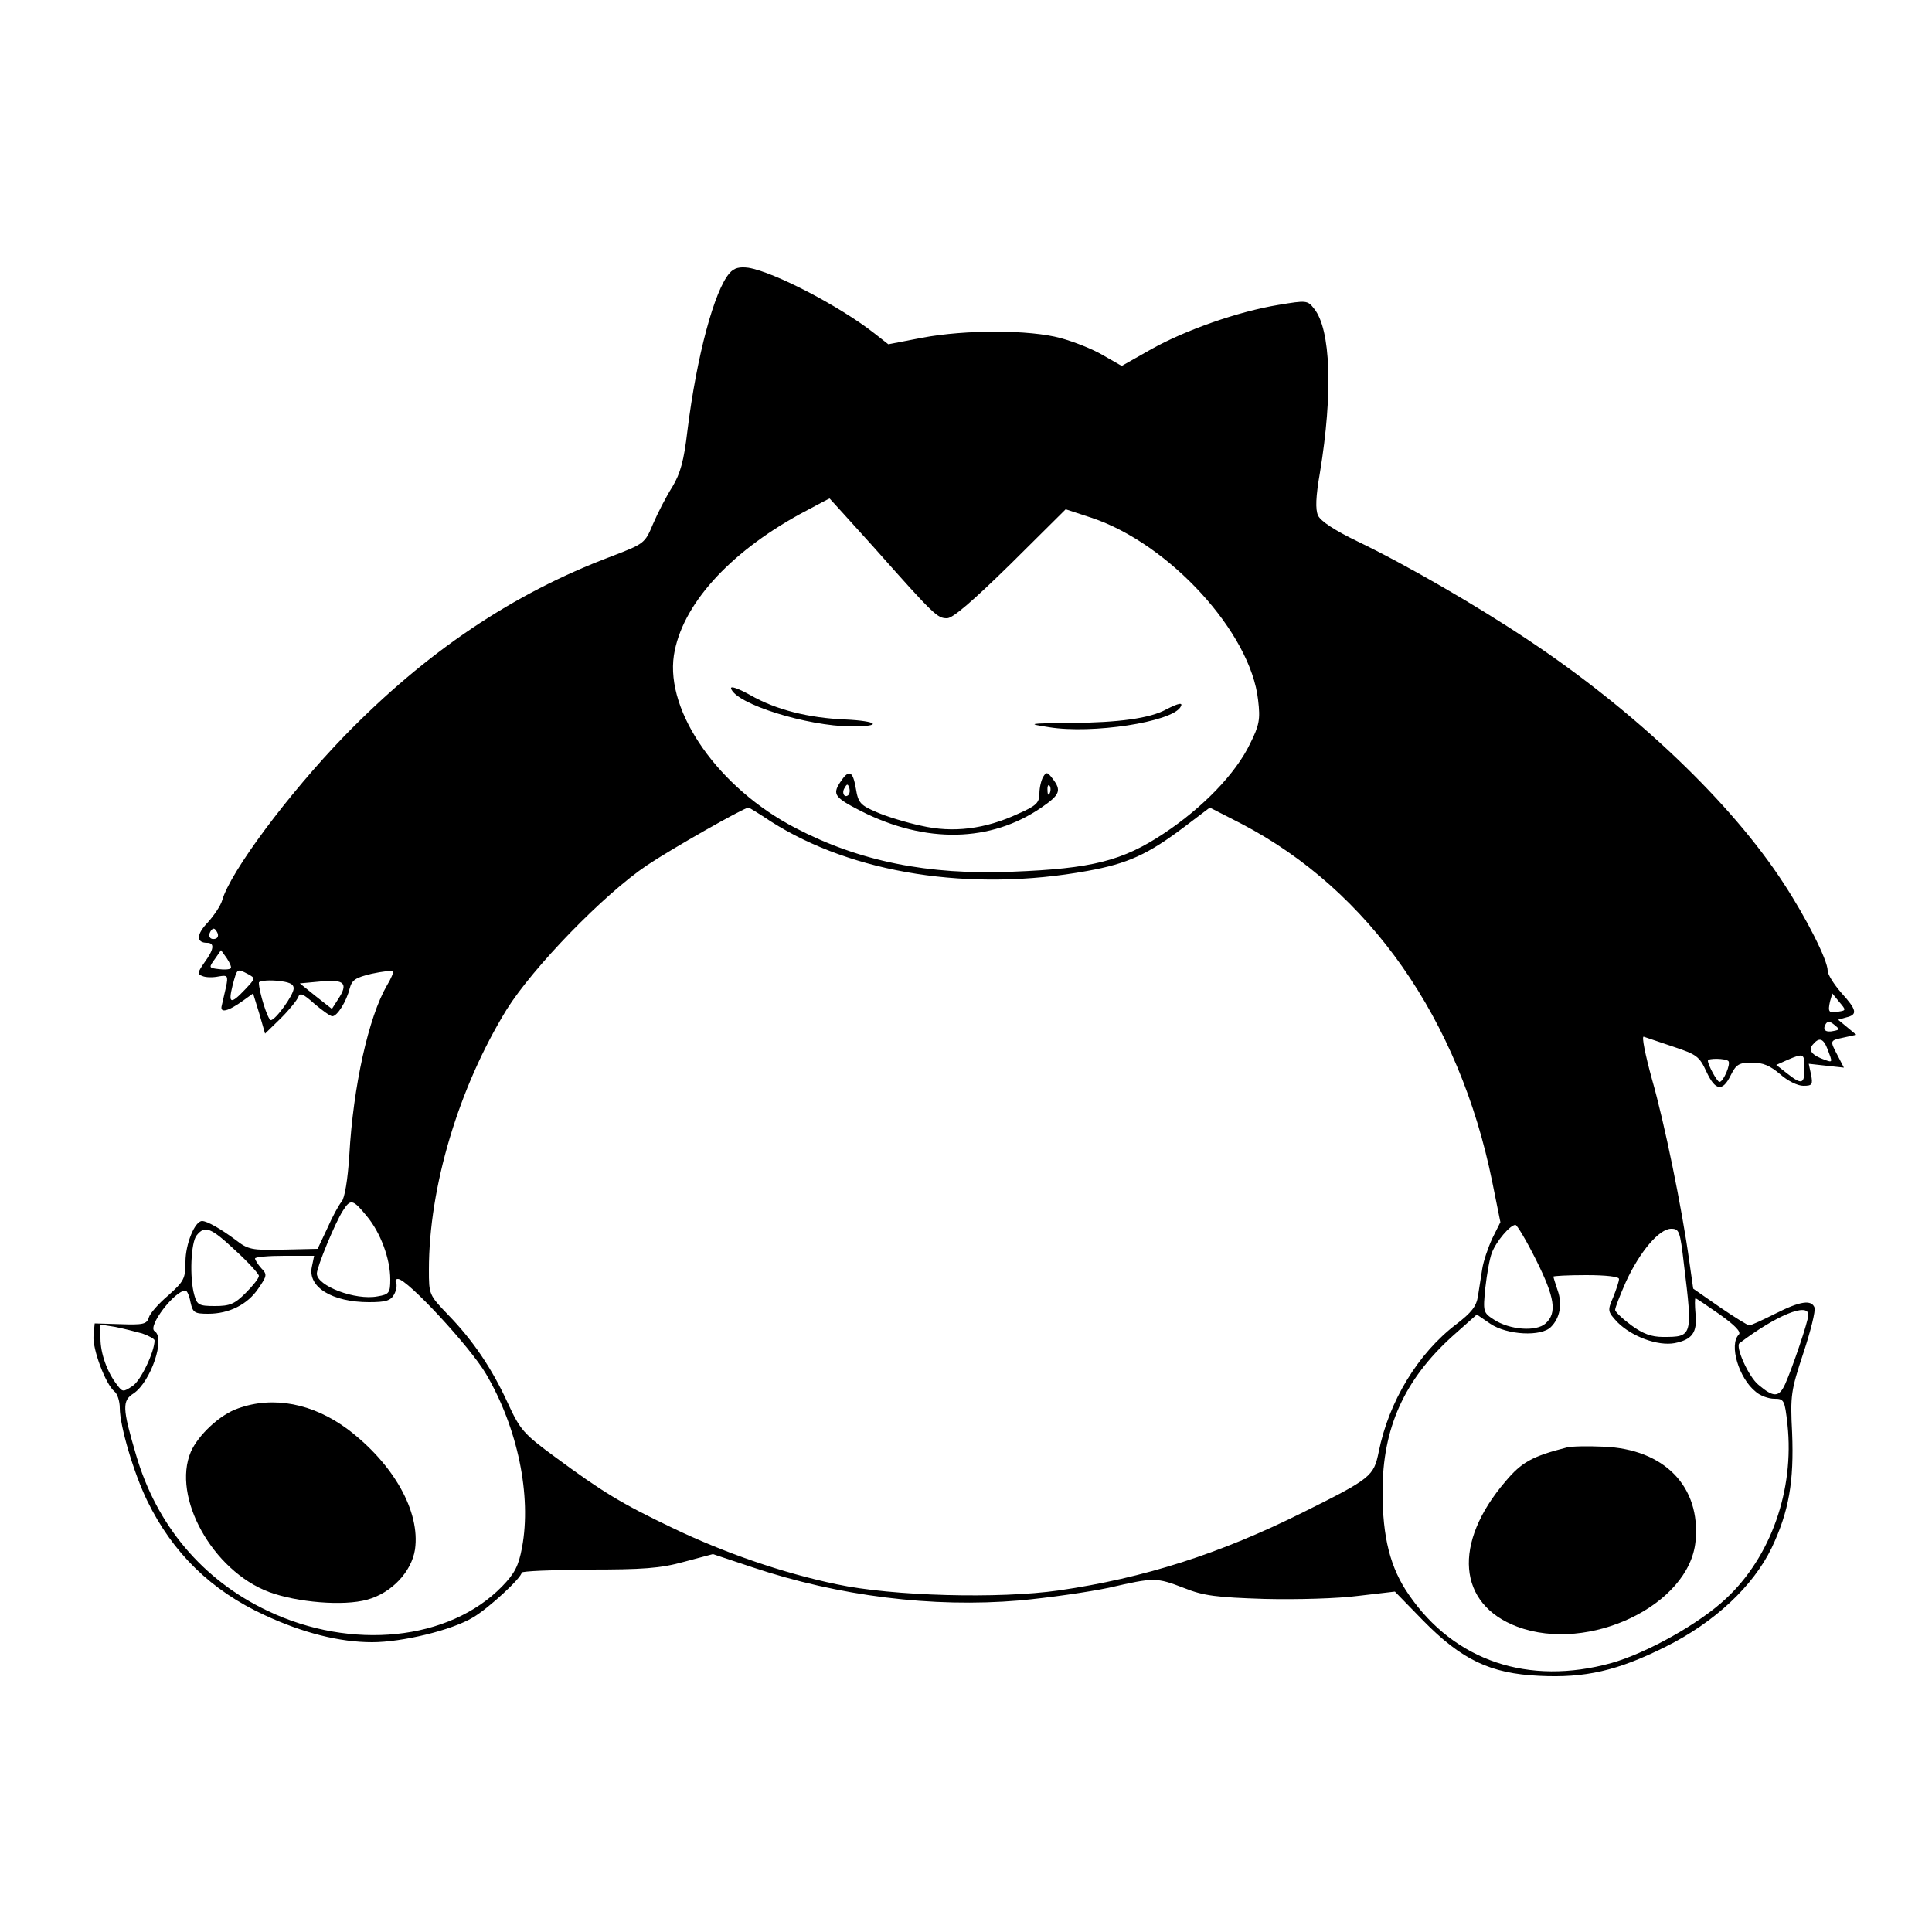<?xml version="1.0" standalone="no"?>
<!DOCTYPE svg PUBLIC "-//W3C//DTD SVG 20010904//EN"
 "http://www.w3.org/TR/2001/REC-SVG-20010904/DTD/svg10.dtd">
<svg version="1.0" xmlns="http://www.w3.org/2000/svg"
 width="500pt" height="500pt" viewBox="0 0 500 500"
 preserveAspectRatio="xMidYMid meet">
<g transform="translate(0,500) scale(0.1,-0.1)"
fill="#000000" stroke="none">
<path d="M1888 4293 c-39 -44 -85 -214 -109 -408 -9 -77 -18 -110 -39 -145
-16 -25 -38 -68 -50 -96 -21 -50 -22 -51 -108 -84 -255 -96 -479 -247 -691
-465 -144 -149 -295 -351 -316 -425 -4 -14 -21 -39 -37 -57 -30 -31 -31 -53
-2 -53 20 0 18 -17 -7 -51 -18 -26 -19 -30 -5 -35 9 -4 28 -4 42 -1 23 4 25 2
19 -27 -4 -17 -9 -39 -11 -48 -6 -21 16 -16 56 13 l25 18 16 -52 15 -52 41 40
c22 22 42 47 45 55 4 12 13 8 42 -18 20 -17 41 -32 46 -32 13 0 37 39 45 72 6
22 15 28 57 38 28 6 53 9 55 6 2 -2 -5 -19 -16 -37 -47 -81 -87 -260 -97 -439
-4 -63 -12 -111 -20 -120 -7 -8 -24 -39 -37 -69 l-25 -53 -89 -2 c-81 -2 -91
0 -123 25 -39 29 -74 49 -87 49 -19 0 -43 -60 -43 -105 0 -44 -4 -51 -44 -87
-25 -21 -48 -47 -51 -58 -5 -17 -15 -19 -73 -17 l-67 2 -3 -32 c-3 -34 31
-125 54 -144 8 -6 14 -26 14 -43 0 -46 36 -168 71 -240 66 -135 165 -232 304
-296 99 -46 194 -70 278 -70 78 0 206 31 261 64 41 24 126 103 126 116 0 4 78
7 173 8 140 0 186 3 247 20 l75 20 102 -34 c224 -75 466 -105 691 -86 76 7
180 22 232 33 118 27 122 27 195 -1 50 -20 84 -24 208 -28 84 -2 190 1 243 8
l94 11 72 -74 c101 -103 175 -138 301 -144 119 -6 203 13 327 75 127 63 227
157 275 256 45 95 58 172 53 298 -5 97 -3 109 29 206 19 57 32 110 29 118 -8
21 -37 17 -102 -16 -32 -16 -62 -30 -67 -30 -4 0 -38 21 -76 47 l-69 48 -10
70 c-19 138 -65 362 -97 473 -17 62 -27 111 -21 109 6 -2 41 -14 77 -26 60
-20 67 -25 85 -64 23 -50 42 -53 63 -10 14 28 21 33 55 33 29 0 47 -8 73 -30
19 -17 45 -30 60 -30 23 0 25 3 20 29 l-6 28 45 -5 46 -5 -16 31 c-21 40 -21
39 16 47 l32 7 -24 20 -23 19 21 6 c30 7 28 19 -13 64 -19 22 -35 47 -35 57 0
27 -55 136 -114 226 -135 208 -382 444 -660 629 -133 89 -316 195 -443 256
-58 28 -95 52 -102 67 -7 16 -6 48 5 111 34 206 28 371 -15 424 -17 22 -20 22
-92 10 -104 -17 -241 -65 -330 -115 l-76 -43 -49 28 c-27 16 -76 35 -109 44
-80 22 -247 22 -358 1 l-88 -17 -37 29 c-88 69 -258 158 -325 169 -23 3 -37 0
-49 -14z m374 -710 c157 -177 164 -183 189 -183 15 0 66 44 165 141 l142 141
67 -22 c201 -67 412 -297 431 -472 6 -50 3 -65 -21 -113 -37 -77 -122 -165
-223 -232 -107 -71 -186 -91 -392 -99 -219 -9 -396 27 -561 113 -199 103 -337
300 -315 447 20 129 141 264 327 366 41 22 75 40 76 40 0 0 52 -57 115 -127z
m-267 -709 c212 -135 517 -183 819 -128 105 19 157 43 251 114 l66 50 82 -42
c330 -172 564 -506 649 -927 l21 -104 -21 -42 c-11 -24 -23 -59 -26 -79 -3
-20 -8 -51 -11 -70 -4 -27 -17 -43 -56 -73 -99 -75 -175 -200 -201 -331 -13
-62 -19 -68 -194 -155 -216 -108 -413 -171 -634 -203 -154 -22 -430 -15 -575
16 -139 29 -290 81 -425 146 -132 63 -181 93 -303 183 -82 60 -91 71 -122 138
-42 92 -91 164 -155 230 -50 52 -50 53 -50 117 0 214 77 471 201 673 68 109
252 299 364 374 61 41 247 147 262 149 2 0 28 -16 58 -36z m-1436 -303 c-15
-5 -22 6 -14 19 6 9 10 9 16 -1 5 -8 4 -15 -2 -18z m38 -77 c-3 -3 -17 -4 -31
-2 -26 3 -26 4 -10 26 l16 23 15 -21 c8 -12 13 -24 10 -26z m45 -15 c20 -11
19 -11 -8 -40 -37 -39 -44 -37 -32 11 12 45 11 44 40 29z m118 -37 c0 -17 -47
-82 -59 -82 -8 0 -31 74 -31 97 0 4 20 7 45 5 33 -3 45 -8 45 -20z m115 -28
l-16 -25 -42 33 -41 33 54 5 c62 6 72 -5 45 -46z m3883 -32 c-25 -5 -28 -1
-22 26 l6 21 18 -22 c18 -21 18 -22 -2 -25z m-12 -50 c-22 -5 -30 3 -21 18 5
8 11 7 22 -2 15 -12 14 -13 -1 -16z m-16 -48 c13 -34 13 -34 -7 -27 -34 12
-44 25 -32 39 17 21 28 17 39 -12z m-60 -49 c0 -41 -7 -43 -45 -13 l-28 22 29
13 c42 18 44 17 44 -22z m-197 19 c7 -7 -13 -54 -23 -54 -6 0 -30 44 -30 55 0
7 46 6 53 -1z m-3524 -401 c36 -43 61 -111 61 -164 0 -35 -3 -39 -33 -44 -57
-11 -157 27 -157 59 0 17 48 133 67 162 20 32 26 31 62 -13z m3026 -113 c49
-98 55 -138 25 -165 -24 -22 -93 -17 -134 10 -28 18 -28 21 -22 82 4 35 11 76
17 91 11 29 47 72 61 72 4 0 28 -40 53 -90z m-3366 24 c34 -31 61 -61 61 -66
0 -6 -15 -25 -34 -44 -29 -29 -41 -34 -80 -34 -41 0 -46 3 -53 28 -13 45 -9
137 6 155 21 26 36 21 100 -39z m3749 -36 c23 -187 22 -188 -54 -188 -30 0
-52 8 -82 30 -23 17 -42 35 -42 40 0 6 13 39 28 73 36 78 86 137 117 137 21 0
23 -6 33 -92z m-3551 -7 c-11 -52 53 -91 148 -91 44 0 56 4 65 20 6 11 8 25 5
30 -3 6 -1 10 5 10 24 0 187 -176 228 -246 82 -140 118 -315 93 -449 -9 -48
-19 -67 -52 -101 -137 -140 -389 -166 -606 -63 -169 80 -288 222 -341 404 -36
122 -36 140 -6 159 44 30 83 143 54 161 -19 12 52 105 80 105 4 0 10 -13 13
-30 6 -27 10 -30 46 -30 54 0 102 24 130 66 22 32 23 36 7 52 -9 10 -16 22
-16 25 0 4 34 7 76 7 l77 0 -6 -29z m3383 -31 c0 -6 -7 -27 -15 -47 -15 -35
-15 -37 11 -65 37 -37 104 -62 148 -54 45 9 59 27 54 76 -2 22 -2 40 0 40 2 0
30 -19 63 -42 39 -28 56 -45 49 -52 -26 -26 0 -113 44 -148 11 -10 33 -18 48
-18 25 0 27 -3 34 -67 18 -169 -43 -342 -159 -450 -69 -65 -205 -141 -297
-167 -214 -59 -406 5 -524 177 -48 69 -68 148 -68 267 0 164 56 289 181 402
l63 56 35 -24 c43 -29 132 -34 157 -8 23 23 30 59 17 95 -6 18 -11 34 -11 35
0 2 38 4 85 4 52 0 85 -4 85 -10z m490 -93 c0 -16 -42 -139 -60 -179 -16 -35
-30 -35 -69 -2 -26 21 -61 100 -49 108 95 72 178 106 178 73z m-4312 -48 c17
-6 32 -14 32 -18 0 -29 -36 -105 -57 -118 -24 -16 -26 -16 -40 3 -26 33 -43
82 -43 120 l0 36 38 -6 c20 -4 52 -12 70 -17z"/>
<path d="M1892 3218 c13 -40 196 -97 311 -98 83 0 70 14 -16 18 -94 4 -179 25
-245 63 -31 17 -52 25 -50 17z"/>
<path d="M3018 3164 c-42 -23 -122 -34 -247 -35 -112 -1 -114 -2 -56 -11 111
-18 316 13 340 52 8 13 -4 11 -37 -6z"/>
<path d="M2174 2975 c-20 -31 -14 -39 54 -74 168 -85 336 -81 467 9 48 33 53
44 29 75 -13 17 -16 18 -24 5 -5 -8 -10 -28 -10 -43 0 -24 -7 -32 -55 -53 -86
-40 -169 -50 -251 -31 -38 8 -90 24 -115 35 -42 18 -48 24 -54 61 -8 47 -18
51 -41 16z m22 -32 c-10 -10 -19 5 -10 18 6 11 8 11 12 0 2 -7 1 -15 -2 -18z
m521 5 c-3 -8 -6 -5 -6 6 -1 11 2 17 5 13 3 -3 4 -12 1 -19z"/>
<path d="M616 1355 c-47 -16 -103 -69 -122 -112 -50 -117 56 -308 202 -363 73
-27 193 -37 254 -20 63 17 115 72 124 130 14 98 -55 221 -174 311 -90 67 -193
87 -284 54z"/>
<path d="M4055 1254 c-90 -23 -117 -38 -159 -88 -137 -160 -124 -318 31 -376
185 -69 445 56 461 221 14 142 -81 239 -238 245 -41 2 -84 1 -95 -2z"/>
</g>
</svg>
